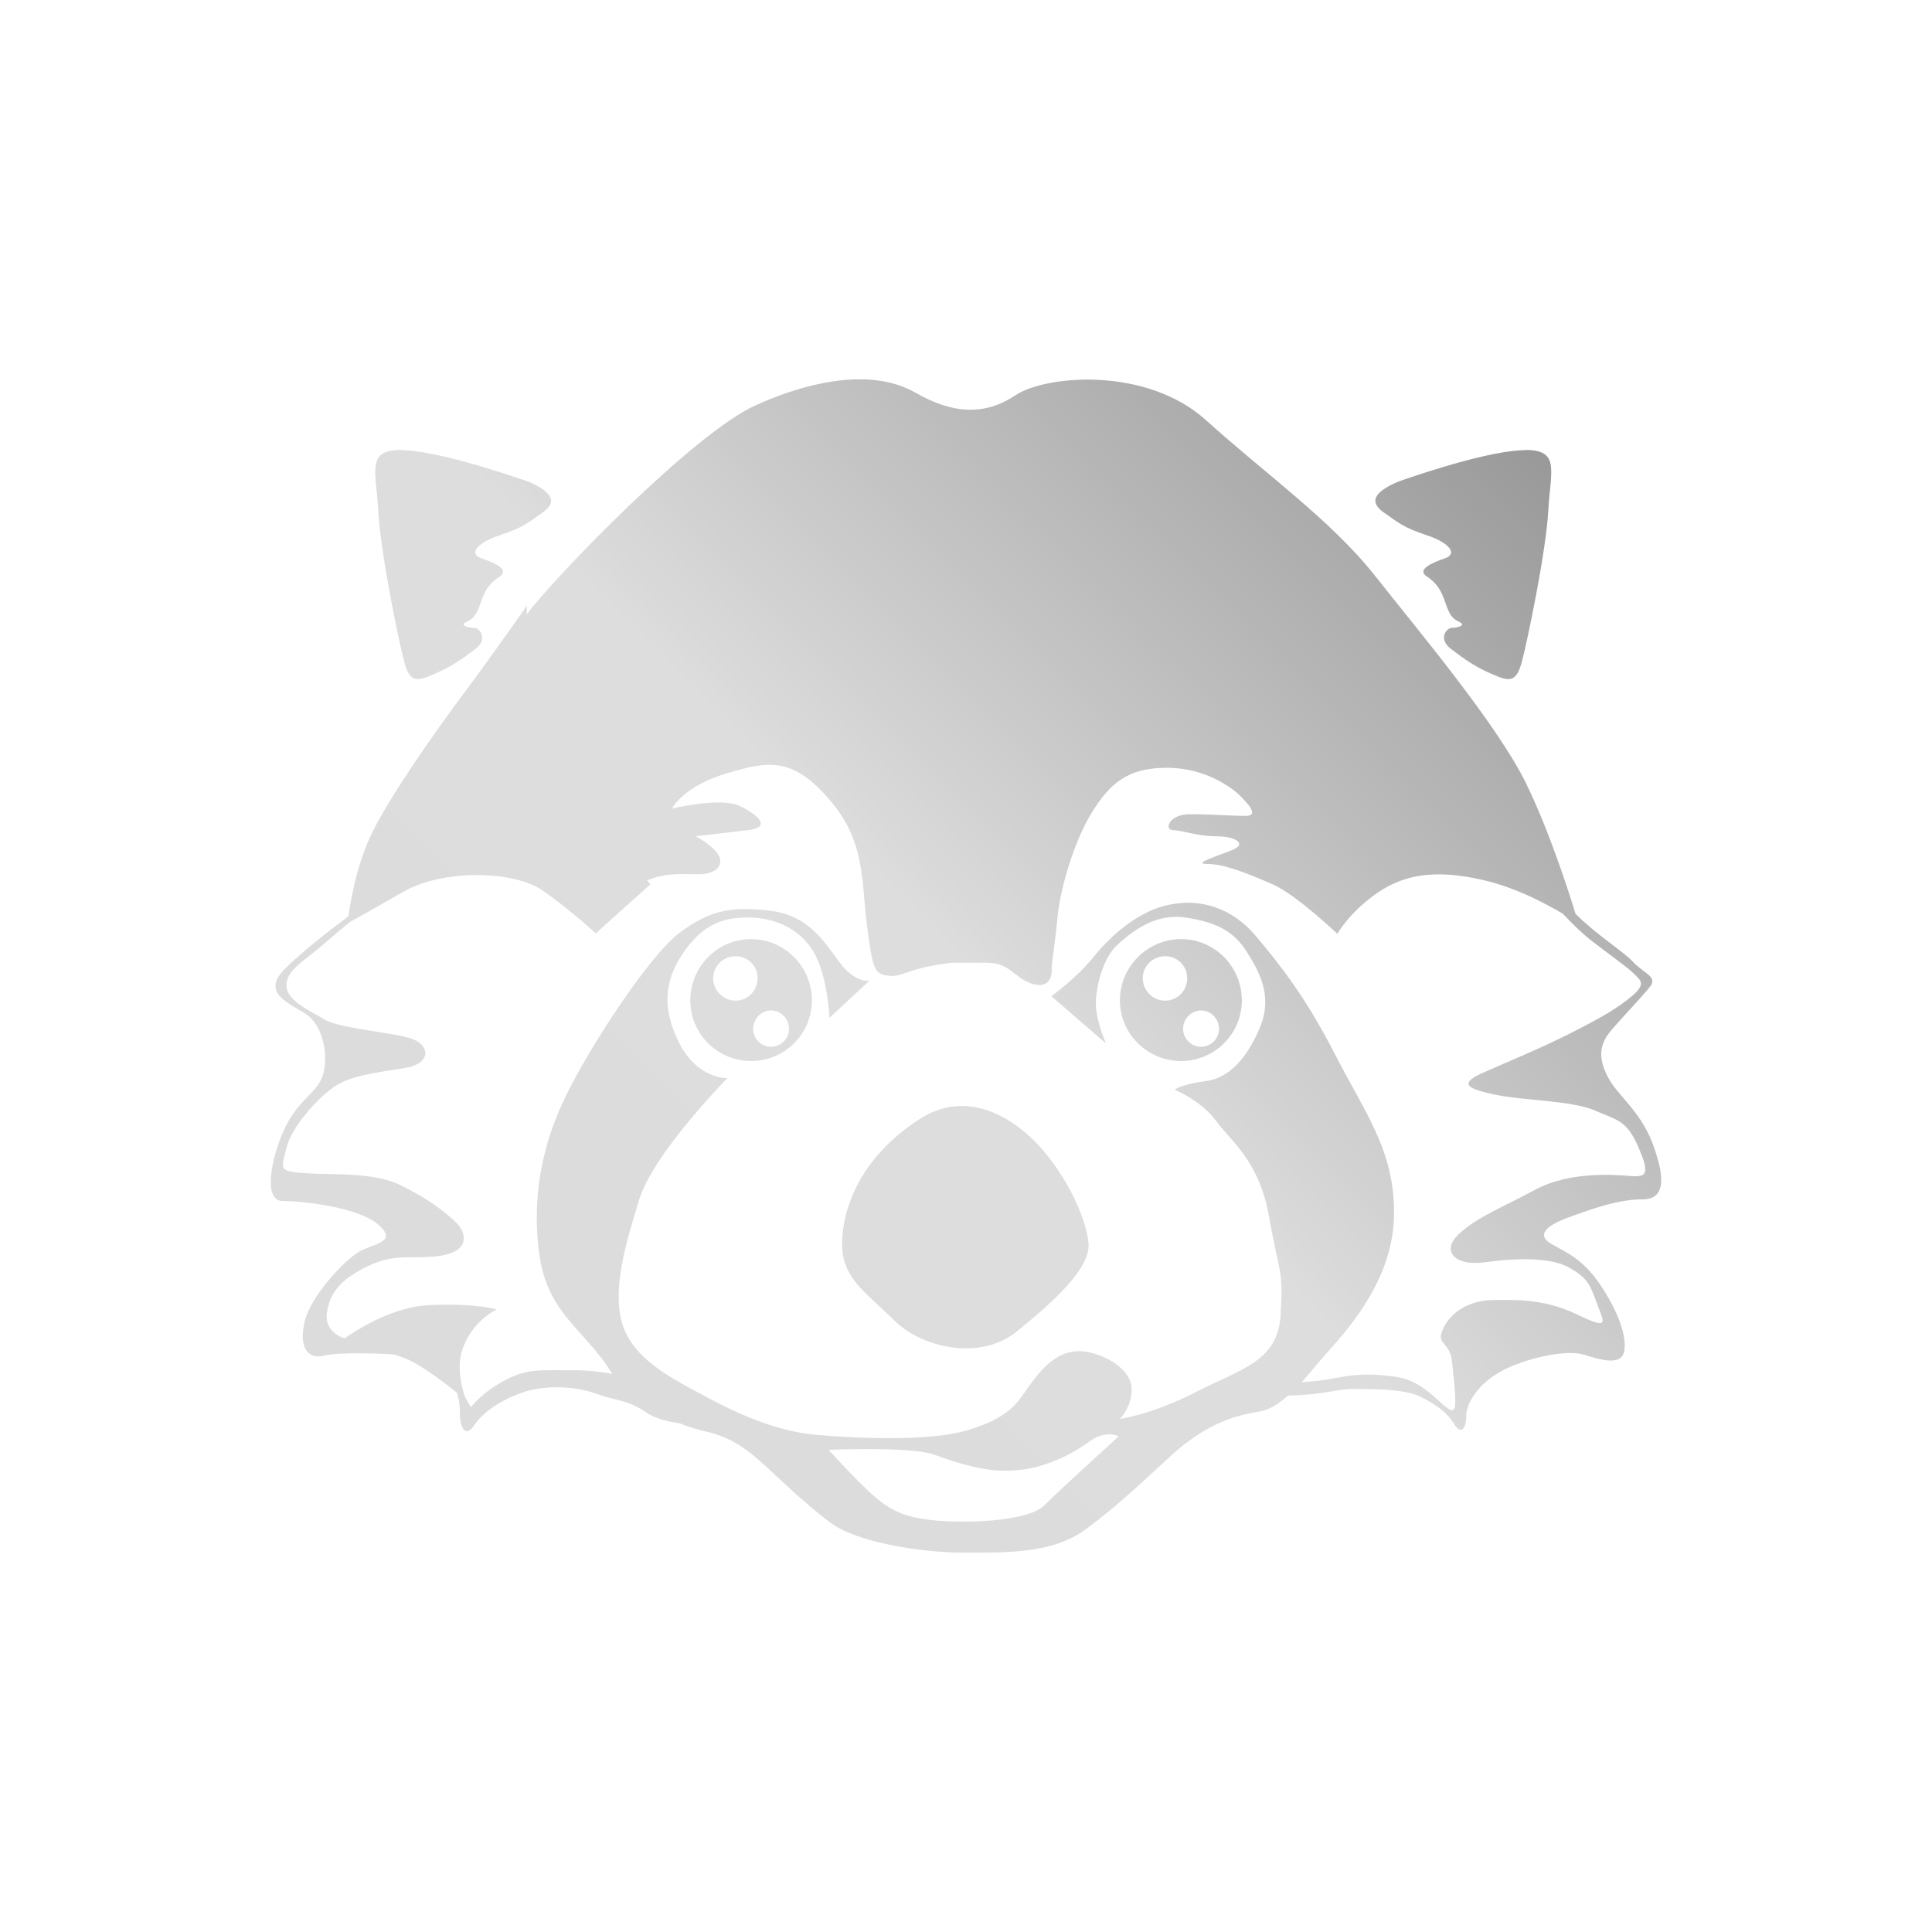 <svg xmlns="http://www.w3.org/2000/svg" xmlns:xlink="http://www.w3.org/1999/xlink" width="64px" height="64px" viewBox="0 0 64 64" version="1.1">
<defs>
<linearGradient id="linear0" gradientUnits="userSpaceOnUse" x1="0" y1="128" x2="128" y2="0" gradientTransform="matrix(0.432,0,0,0.432,4.324,4.324)">
<stop offset="0" style="stop-color:rgb(85.882%,85.882%,85.882%);stop-opacity:1;"/>
<stop offset="0.5" style="stop-color:#dddddd;stop-opacity:1;"/>
<stop offset="1" style="stop-color:rgb(45.882%,45.882%,45.882%);stop-opacity:1;"/>
</linearGradient>
</defs>
<g id="surface1">
<path style=" stroke:none;fill-rule:nonzero;fill:url(#linear0);" d="M 28.328 12.566 C 27.34 12.598 26.211 12.891 25.016 13.434 C 22.965 14.363 18.328 19.16 17.449 20.352 C 17.445 20.176 17.461 20.055 17.461 20.055 C 17.461 20.055 16.262 21.766 15.41 22.906 C 14.555 24.047 12.801 26.504 12.234 27.785 C 11.793 28.773 11.605 29.887 11.543 30.352 C 11.145 30.652 10.082 31.449 9.449 32.082 C 8.688 32.844 9.422 33.16 10.098 33.566 C 10.77 33.98 10.898 35.148 10.664 35.703 C 10.43 36.262 9.836 36.465 9.395 37.461 C 8.957 38.457 8.723 39.785 9.367 39.785 C 10.012 39.785 11.855 39.984 12.531 40.566 C 13.203 41.156 12.379 41.184 11.883 41.473 C 11.383 41.766 10.301 42.938 10.098 43.758 C 9.891 44.578 10.16 45.055 10.746 44.906 C 11.309 44.766 12.895 44.859 13.031 44.863 C 13.242 44.926 13.449 45 13.613 45.082 C 14.195 45.387 14.816 45.879 15.137 46.137 C 15.172 46.25 15.234 46.438 15.234 46.797 C 15.234 47.324 15.426 47.641 15.719 47.203 C 16.012 46.762 16.625 46.359 17.328 46.121 C 18.031 45.887 19 45.898 19.734 46.164 C 20.461 46.426 20.777 46.359 21.422 46.797 C 21.711 46.992 22.129 47.094 22.504 47.148 C 22.812 47.27 23.137 47.363 23.438 47.434 C 24.238 47.625 24.758 48.008 25.422 48.621 C 26.086 49.238 26.621 49.758 27.477 50.418 C 28.332 51.086 30.496 51.434 31.922 51.434 C 33.344 51.434 34.867 51.469 35.961 50.664 C 37.055 49.855 37.77 49.152 38.812 48.203 C 39.859 47.254 40.762 46.914 41.664 46.77 C 42.051 46.711 42.359 46.508 42.664 46.23 C 43.918 46.203 44.223 46.012 44.84 46.012 C 45.504 46.012 46.539 46.012 47.059 46.27 C 47.574 46.531 47.941 46.793 48.164 47.164 C 48.387 47.535 48.57 47.348 48.57 46.906 C 48.57 46.461 49.016 45.762 49.867 45.352 C 50.715 44.945 51.906 44.719 52.422 44.863 C 52.938 45.012 53.738 45.309 53.812 44.715 C 53.887 44.125 53.477 43.211 52.922 42.434 C 52.367 41.66 51.824 41.461 51.383 41.203 C 50.938 40.945 51.121 40.637 51.938 40.336 C 52.746 40.043 53.594 39.73 54.41 39.73 C 55.219 39.73 55.137 38.922 54.734 37.852 C 54.324 36.781 53.555 36.266 53.262 35.676 C 52.961 35.086 52.938 34.637 53.383 34.121 C 53.824 33.605 54.406 33.012 54.664 32.676 C 54.922 32.344 54.438 32.246 54.07 31.836 C 53.797 31.539 52.836 30.926 52.191 30.27 C 51.977 29.574 51.344 27.578 50.559 25.961 C 49.59 23.984 46.988 20.898 45.543 19.066 C 44.098 17.238 41.926 15.703 39.949 13.918 C 37.973 12.137 34.648 12.422 33.637 13.094 C 32.625 13.77 31.566 13.723 30.312 13 C 29.762 12.688 29.09 12.547 28.328 12.566 Z M 13.219 14.906 C 12.133 14.93 12.461 15.637 12.531 16.918 C 12.602 18.289 13.195 21.191 13.383 21.891 C 13.562 22.594 13.777 22.598 14.367 22.336 C 14.961 22.082 15.301 21.836 15.746 21.5 C 16.188 21.168 15.887 20.797 15.707 20.797 C 15.52 20.797 15.211 20.719 15.438 20.609 C 15.656 20.5 15.773 20.414 15.922 19.973 C 16.066 19.531 16.223 19.316 16.559 19.094 C 16.887 18.875 16.406 18.648 15.961 18.5 C 15.516 18.355 15.781 17.988 16.559 17.73 C 17.332 17.473 17.484 17.32 17.961 16.988 C 18.441 16.656 18.363 16.332 17.516 15.961 C 17.516 15.961 14.812 14.992 13.449 14.918 C 13.363 14.914 13.289 14.906 13.219 14.906 Z M 50.598 14.906 C 50.523 14.906 50.438 14.914 50.355 14.918 C 48.988 14.992 46.301 15.961 46.301 15.961 C 45.449 16.332 45.375 16.656 45.855 16.988 C 46.336 17.32 46.484 17.473 47.262 17.73 C 48.035 17.988 48.297 18.355 47.855 18.5 C 47.41 18.648 46.926 18.875 47.262 19.094 C 47.59 19.316 47.734 19.531 47.883 19.973 C 48.027 20.414 48.133 20.5 48.355 20.609 C 48.574 20.719 48.281 20.797 48.098 20.797 C 47.914 20.797 47.625 21.168 48.07 21.5 C 48.512 21.836 48.844 22.082 49.438 22.336 C 50.027 22.598 50.238 22.594 50.422 21.891 C 50.605 21.191 51.211 18.289 51.289 16.918 C 51.355 15.637 51.684 14.93 50.598 14.906 Z M 25.449 25.336 C 26.133 25.328 26.723 25.613 27.477 26.488 C 28.68 27.887 28.527 29.156 28.719 30.648 C 28.914 32.145 28.965 32.277 29.449 32.324 C 29.93 32.375 29.973 32.086 31.516 31.891 L 32.68 31.891 C 33.449 31.891 33.594 32.375 34.125 32.566 C 34.656 32.762 34.84 32.473 34.84 32.137 C 34.84 31.797 34.934 31.406 35.031 30.391 C 35.125 29.383 35.613 27.793 36.191 26.879 C 36.77 25.961 37.348 25.434 38.652 25.434 C 39.953 25.434 40.828 26.113 41.07 26.352 C 41.312 26.594 41.738 27.027 41.262 27.027 C 40.777 27.027 40.145 26.973 39.422 26.973 C 38.699 26.973 38.562 27.5 38.855 27.5 C 39.141 27.5 39.66 27.703 40.289 27.703 C 40.914 27.703 41.301 27.941 40.867 28.137 C 40.434 28.328 39.422 28.621 40.004 28.621 C 40.582 28.621 41.391 28.961 42.164 29.297 C 42.938 29.637 44.301 30.934 44.301 30.934 C 44.301 30.934 44.676 30.262 45.543 29.637 C 46.41 29.012 47.422 28.762 49.113 29.148 C 50.219 29.402 51.199 29.93 51.773 30.27 C 52.055 30.57 52.414 30.93 52.773 31.203 C 53.398 31.684 53.887 32.023 54.113 32.242 C 54.332 32.465 54.551 32.582 54.07 32.988 C 53.59 33.395 53.043 33.715 51.938 34.27 C 50.828 34.824 49.895 35.188 49.086 35.555 C 48.27 35.926 48.684 36.086 49.57 36.27 C 50.457 36.457 52.051 36.453 52.828 36.785 C 53.602 37.117 53.887 37.125 54.262 37.973 C 54.629 38.824 54.586 38.996 54.07 38.961 C 53.555 38.922 52.047 38.777 50.867 39.406 C 49.688 40.035 48.98 40.297 48.355 40.852 C 47.727 41.406 48.137 41.961 49.207 41.812 C 50.277 41.664 51.387 41.656 51.977 41.988 C 52.566 42.32 52.672 42.535 52.895 43.164 C 53.113 43.789 53.379 44.094 52.234 43.539 C 51.086 42.988 50.055 43.066 49.461 43.066 C 48.871 43.066 48.172 43.316 47.84 43.945 C 47.508 44.574 48.023 44.395 48.098 45.094 C 48.172 45.797 48.207 46.086 48.207 46.418 C 48.207 46.754 48.133 46.824 47.801 46.527 C 47.465 46.234 46.984 45.719 46.246 45.609 C 45.508 45.5 44.984 45.504 44.246 45.648 C 43.883 45.723 43.461 45.766 43.125 45.785 C 43.379 45.496 43.641 45.168 43.949 44.824 C 44.805 43.875 46.18 42.266 46.18 40.176 C 46.18 38.086 45.23 36.891 44.234 34.945 C 43.238 33 42.375 31.922 41.57 30.973 C 40.961 30.262 40.207 29.938 39.461 29.906 C 39.211 29.895 38.957 29.926 38.719 29.973 C 37.77 30.164 36.863 30.914 36.246 31.676 C 35.629 32.438 34.828 33 34.828 33 L 36.637 34.566 C 36.637 34.566 36.301 33.812 36.301 33.242 C 36.301 32.676 36.539 31.727 37.016 31.297 C 37.488 30.871 38.25 30.25 39.246 30.391 C 40.242 30.535 40.844 30.824 41.273 31.488 C 41.699 32.152 42.172 32.969 41.746 34.012 C 41.316 35.059 40.707 35.715 39.949 35.812 C 39.188 35.906 38.91 36.094 38.91 36.094 C 38.91 36.094 39.812 36.473 40.289 37.137 C 40.762 37.801 41.711 38.426 42.043 40.324 C 42.375 42.223 42.516 41.988 42.422 43.555 C 42.328 45.121 41.094 45.348 39.625 46.109 C 38.152 46.867 37.098 47 37.098 47 C 37.098 47 37.488 46.633 37.488 46.012 C 37.488 45.398 36.672 44.871 35.922 44.77 C 34.887 44.637 34.289 45.648 33.84 46.27 C 33.387 46.906 32.719 47.176 32.047 47.379 C 30.438 47.863 27.004 47.527 27.004 47.527 C 25.965 47.43 24.828 47.039 23.516 46.336 C 22.188 45.629 20.828 44.969 20.559 43.637 C 20.305 42.402 20.859 40.816 21.164 39.77 C 21.621 38.219 24.098 35.715 24.098 35.715 C 24.098 35.715 23.105 35.762 22.488 34.527 C 21.871 33.293 22.055 32.348 22.719 31.445 C 23.383 30.543 24.055 30.391 24.812 30.391 C 25.57 30.391 26.473 30.719 26.949 31.527 C 27.422 32.336 27.477 33.715 27.477 33.715 L 28.801 32.488 C 28.801 32.488 28.32 32.578 27.801 31.863 C 27.277 31.156 26.758 30.305 25.477 30.164 C 24.191 30.02 23.488 30.16 22.488 30.918 C 21.492 31.68 19.539 34.664 18.734 36.324 C 17.926 37.988 17.648 39.656 17.84 41.363 C 18.031 43.074 18.832 43.688 19.637 44.637 C 20.125 45.211 20.152 45.336 20.289 45.512 C 19.984 45.461 19.566 45.391 19.004 45.391 C 17.801 45.391 17.453 45.336 16.691 45.742 C 15.93 46.156 15.598 46.621 15.598 46.621 L 15.395 46.258 C 15.238 45.785 15.164 45.195 15.301 44.758 C 15.605 43.762 16.449 43.379 16.449 43.379 C 16.449 43.379 15.84 43.172 14.262 43.23 C 13.082 43.273 11.922 43.98 11.41 44.336 C 11.086 44.223 10.762 43.953 10.828 43.5 C 10.914 42.887 11.211 42.414 12.18 41.945 C 13.145 41.48 13.672 41.742 14.613 41.594 C 15.547 41.449 15.492 40.855 15.086 40.473 C 14.672 40.094 14.164 39.695 13.262 39.258 C 12.352 38.816 11.031 38.926 10.125 38.863 C 9.215 38.809 9.312 38.73 9.488 38.027 C 9.664 37.324 10.512 36.383 11.07 36 C 11.625 35.621 12.5 35.527 13.41 35.379 C 14.312 35.234 14.258 34.598 13.586 34.391 C 12.91 34.188 11.211 34.062 10.746 33.77 C 10.277 33.48 9.516 33.164 9.488 32.664 C 9.461 32.164 10.035 31.867 10.68 31.312 C 11.086 30.961 11.387 30.707 11.613 30.527 C 11.664 30.5 12.105 30.262 13.367 29.539 C 14.695 28.781 17.027 28.836 17.977 29.5 C 18.926 30.164 19.734 30.918 19.734 30.918 L 21.543 29.297 C 21.543 29.297 21.449 29.184 21.438 29.164 C 22.039 28.898 22.688 28.961 23.137 28.961 C 23.715 28.961 23.992 28.664 23.801 28.324 C 23.609 27.988 23.043 27.703 23.043 27.703 C 23.043 27.703 23.953 27.598 24.773 27.5 C 25.59 27.406 25.102 26.98 24.477 26.688 C 23.848 26.402 22.262 26.785 22.262 26.785 C 22.262 26.785 22.613 26.059 24.059 25.621 C 24.598 25.461 25.039 25.344 25.449 25.336 Z M 24.883 31.109 C 23.766 31.109 22.867 32.023 22.867 33.137 C 22.867 34.25 23.766 35.148 24.883 35.148 C 25.992 35.148 26.895 34.25 26.895 33.137 C 26.895 32.023 25.992 31.109 24.883 31.109 Z M 39.125 31.109 C 38.012 31.109 37.098 32.023 37.098 33.137 C 37.098 34.25 38.012 35.148 39.125 35.148 C 40.238 35.148 41.137 34.25 41.137 33.137 C 41.137 32.023 40.238 31.109 39.125 31.109 Z M 24.367 31.676 C 24.773 31.676 25.098 32 25.098 32.406 C 25.098 32.812 24.773 33.148 24.367 33.148 C 23.961 33.148 23.625 32.812 23.625 32.406 C 23.625 32 23.961 31.676 24.367 31.676 Z M 38.598 31.676 C 39.004 31.676 39.328 32 39.328 32.406 C 39.328 32.812 39.004 33.148 38.598 33.148 C 38.188 33.148 37.855 32.812 37.855 32.406 C 37.855 32 38.188 31.676 38.598 31.676 Z M 25.543 33.473 C 25.871 33.473 26.137 33.754 26.137 34.082 C 26.137 34.41 25.871 34.676 25.543 34.676 C 25.215 34.676 24.949 34.41 24.949 34.082 C 24.949 33.754 25.215 33.473 25.543 33.473 Z M 39.789 33.473 C 40.113 33.473 40.383 33.754 40.383 34.082 C 40.383 34.41 40.113 34.676 39.789 34.676 C 39.461 34.676 39.191 34.41 39.191 34.082 C 39.191 33.754 39.461 33.473 39.789 33.473 Z M 31.922 36.637 C 31.465 36.625 30.988 36.742 30.516 37.039 C 28.473 38.324 27.895 40.078 27.895 41.215 C 27.895 42.359 28.711 42.828 29.613 43.73 C 30.512 44.633 32.441 45.105 33.68 44.109 C 34.914 43.113 36.105 42.023 36.059 41.215 C 36.012 40.41 35.352 38.984 34.449 37.988 C 33.828 37.301 32.922 36.664 31.922 36.637 Z M 36.773 47.512 C 36.953 47.52 37.059 47.582 37.059 47.582 C 37.059 47.582 35.164 49.297 34.598 49.863 C 34.027 50.438 31.75 50.48 30.707 50.336 C 29.664 50.195 29.219 49.855 28.461 49.094 C 28.152 48.789 27.793 48.406 27.449 48.027 C 27.449 48.027 30.191 47.914 30.922 48.18 C 32.199 48.641 32.93 48.789 33.828 48.688 C 34.586 48.609 35.488 48.199 36.059 47.77 C 36.34 47.559 36.594 47.512 36.773 47.512 Z M 36.773 47.512 "/>
</g>
</svg>
